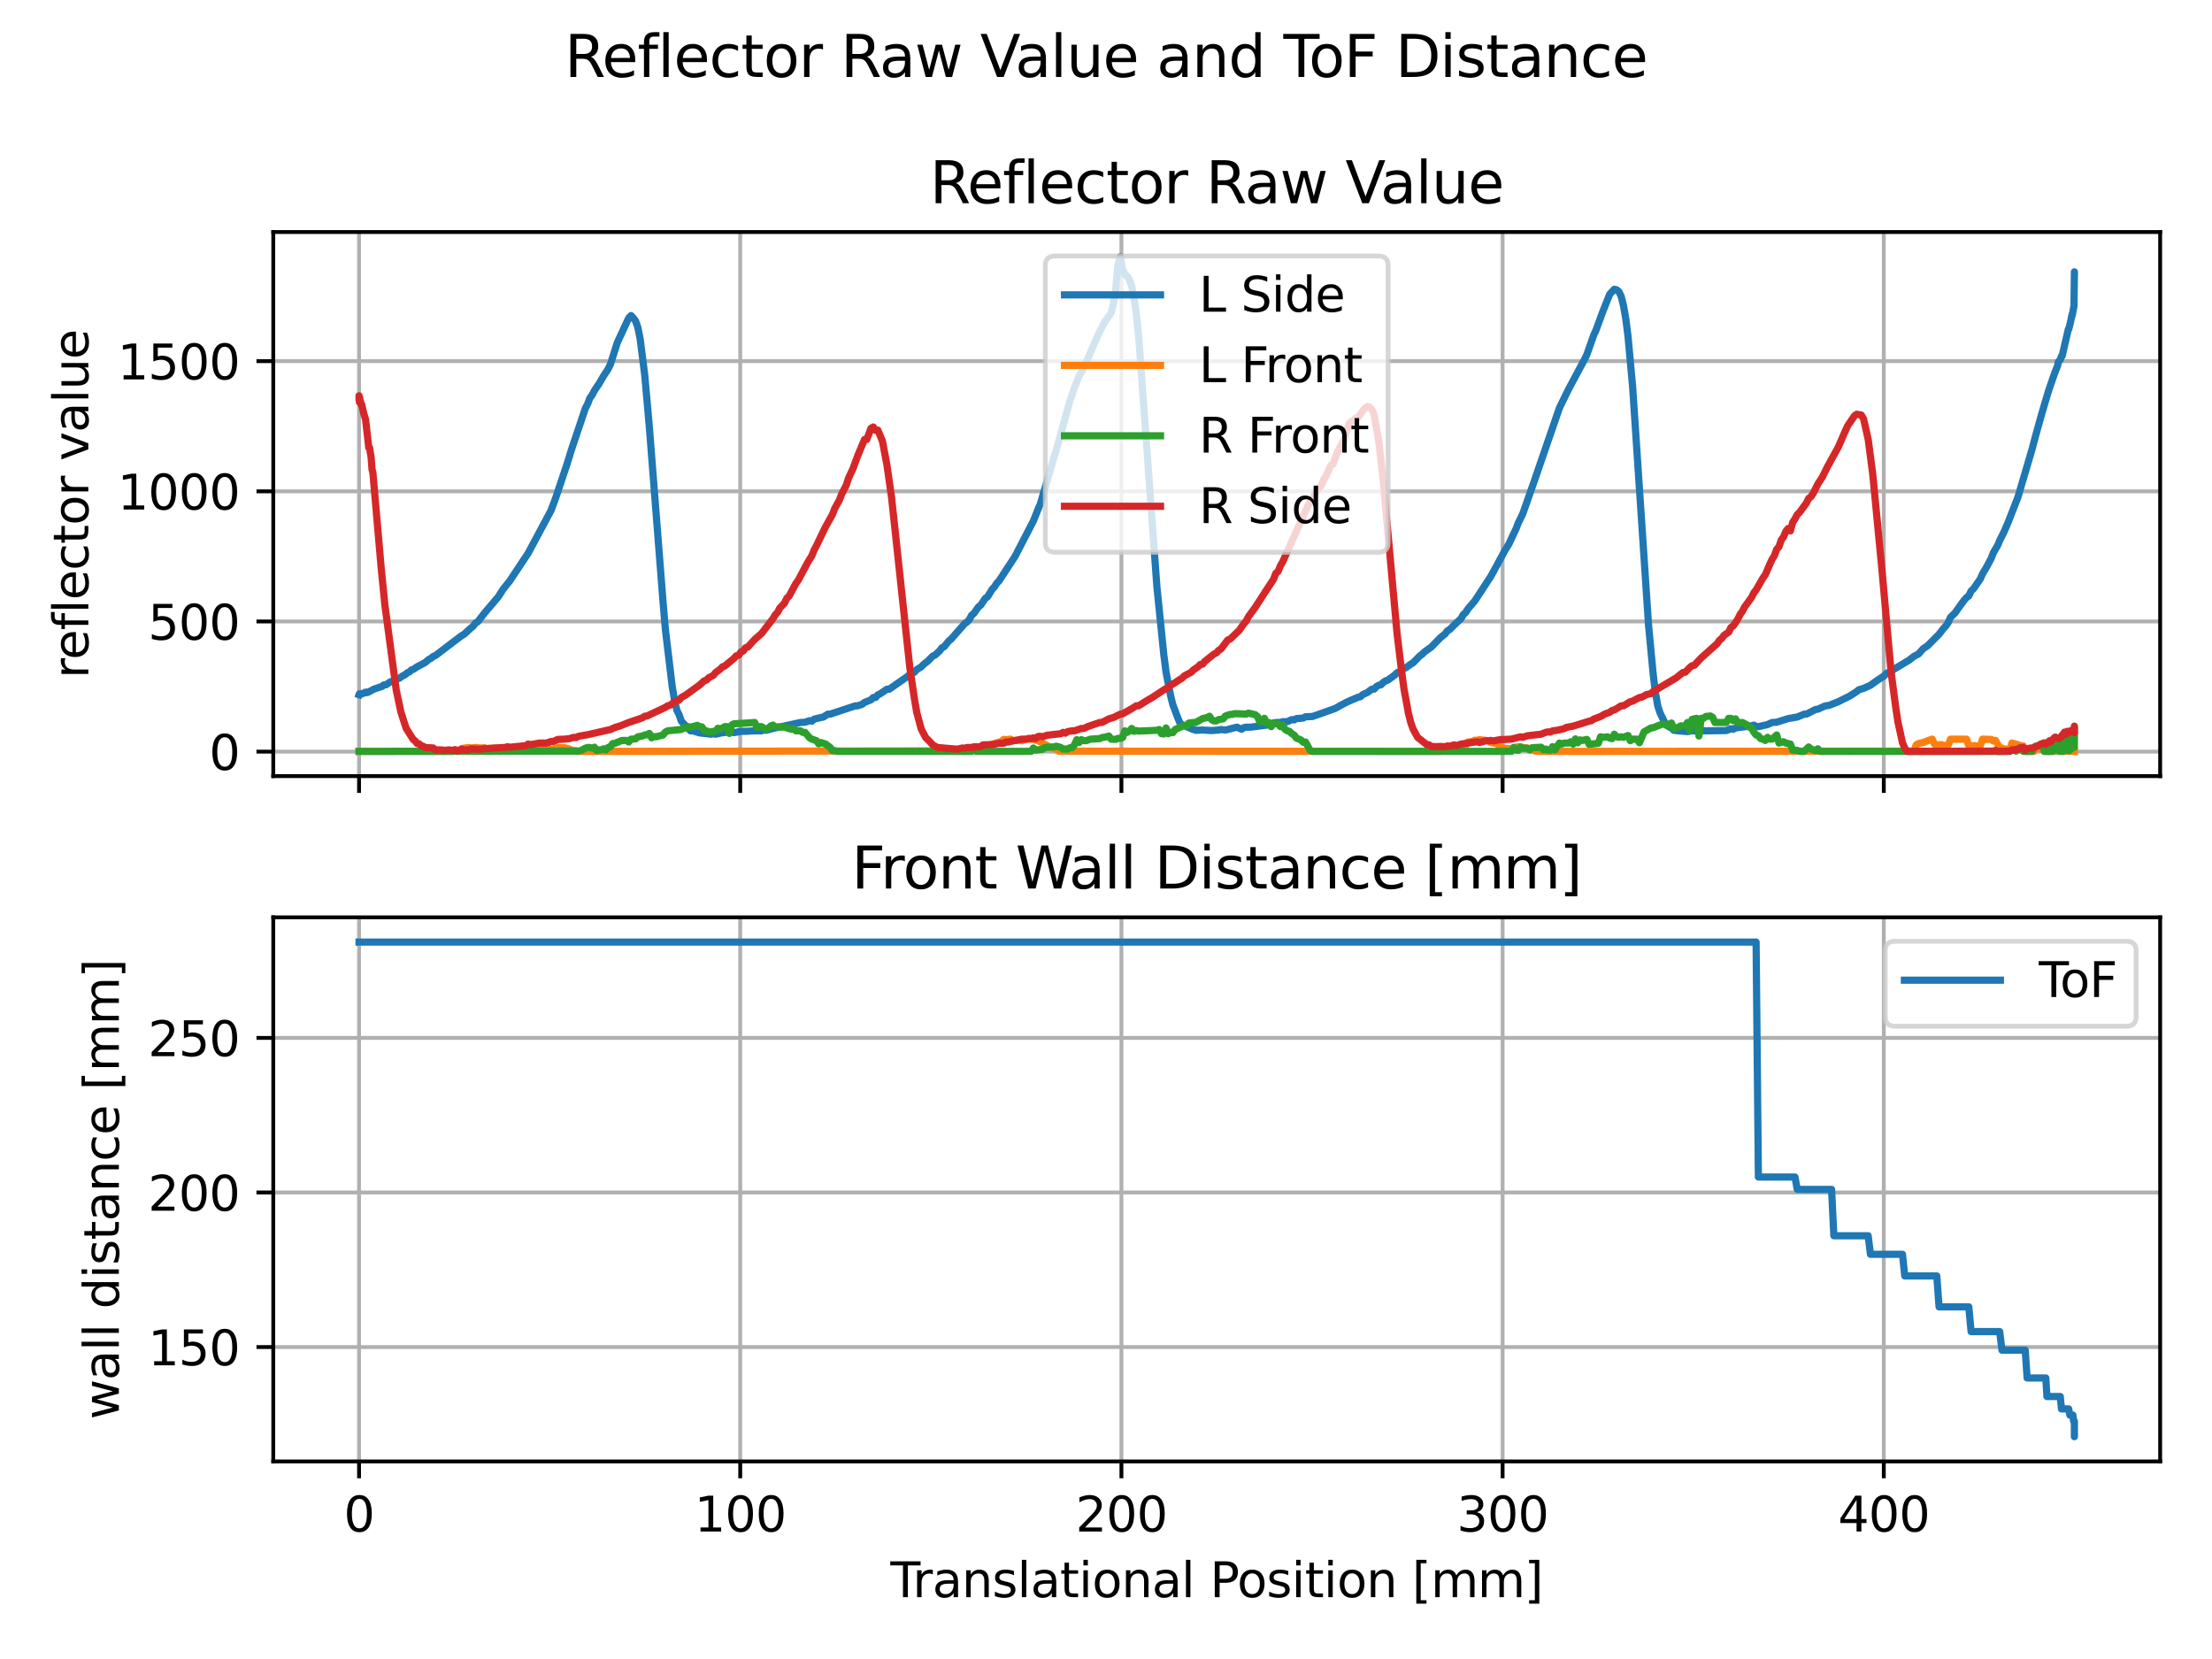 <?xml version="1.0" encoding="utf-8" standalone="no"?>
<!DOCTYPE svg PUBLIC "-//W3C//DTD SVG 1.1//EN"
  "http://www.w3.org/Graphics/SVG/1.1/DTD/svg11.dtd">
<svg xmlns:xlink="http://www.w3.org/1999/xlink" width="460.8pt" height="345.6pt" viewBox="0 0 460.8 345.6" xmlns="http://www.w3.org/2000/svg" version="1.1">
 <defs>
  <style type="text/css">*{stroke-linejoin: round; stroke-linecap: butt}</style>
 </defs>
 <g id="figure_1">
  <g id="patch_1">
   <path d="M 0 345.6 
L 460.8 345.6 
L 460.8 0 
L 0 0 
z
" style="fill: #ffffff"/>
  </g>
  <g id="axes_1">
   <g id="patch_2">
    <path d="M 56.928 161.679 
L 450 161.679 
L 450 48.332 
L 56.928 48.332 
z
" style="fill: #ffffff"/>
   </g>
   <g id="matplotlib.axis_1">
    <g id="xtick_1">
     <g id="line2d_1">
      <path d="M 74.795 161.679 
L 74.795 48.332 
" clip-path="url(#p37b60fd343)" style="fill: none; stroke: #b0b0b0; stroke-width: 0.8; stroke-linecap: square"/>
     </g>
     <g id="line2d_2">
      <defs>
       <path id="mc6ec1090e1" d="M 0 0 
L 0 3.5 
" style="stroke: #000000; stroke-width: 0.8"/>
      </defs>
      <g>
       <use xlink:href="#mc6ec1090e1" x="74.795" y="161.679" style="stroke: #000000; stroke-width: 0.8"/>
      </g>
     </g>
    </g>
    <g id="xtick_2">
     <g id="line2d_3">
      <path d="M 154.203 161.679 
L 154.203 48.332 
" clip-path="url(#p37b60fd343)" style="fill: none; stroke: #b0b0b0; stroke-width: 0.8; stroke-linecap: square"/>
     </g>
     <g id="line2d_4">
      <g>
       <use xlink:href="#mc6ec1090e1" x="154.203" y="161.679" style="stroke: #000000; stroke-width: 0.8"/>
      </g>
     </g>
    </g>
    <g id="xtick_3">
     <g id="line2d_5">
      <path d="M 233.612 161.679 
L 233.612 48.332 
" clip-path="url(#p37b60fd343)" style="fill: none; stroke: #b0b0b0; stroke-width: 0.8; stroke-linecap: square"/>
     </g>
     <g id="line2d_6">
      <g>
       <use xlink:href="#mc6ec1090e1" x="233.612" y="161.679" style="stroke: #000000; stroke-width: 0.8"/>
      </g>
     </g>
    </g>
    <g id="xtick_4">
     <g id="line2d_7">
      <path d="M 313.02 161.679 
L 313.02 48.332 
" clip-path="url(#p37b60fd343)" style="fill: none; stroke: #b0b0b0; stroke-width: 0.8; stroke-linecap: square"/>
     </g>
     <g id="line2d_8">
      <g>
       <use xlink:href="#mc6ec1090e1" x="313.02" y="161.679" style="stroke: #000000; stroke-width: 0.8"/>
      </g>
     </g>
    </g>
    <g id="xtick_5">
     <g id="line2d_9">
      <path d="M 392.429 161.679 
L 392.429 48.332 
" clip-path="url(#p37b60fd343)" style="fill: none; stroke: #b0b0b0; stroke-width: 0.8; stroke-linecap: square"/>
     </g>
     <g id="line2d_10">
      <g>
       <use xlink:href="#mc6ec1090e1" x="392.429" y="161.679" style="stroke: #000000; stroke-width: 0.8"/>
      </g>
     </g>
    </g>
   </g>
   <g id="matplotlib.axis_2">
    <g id="ytick_1">
     <g id="line2d_11">
      <path d="M 56.928 156.581 
L 450 156.581 
" clip-path="url(#p37b60fd343)" style="fill: none; stroke: #b0b0b0; stroke-width: 0.8; stroke-linecap: square"/>
     </g>
     <g id="line2d_12">
      <defs>
       <path id="mfb47461194" d="M 0 0 
L -3.5 0 
" style="stroke: #000000; stroke-width: 0.8"/>
      </defs>
      <g>
       <use xlink:href="#mfb47461194" x="56.928" y="156.581" style="stroke: #000000; stroke-width: 0.8"/>
      </g>
     </g>
     <g id="text_1">
      <!-- 0 -->
      <g transform="translate(43.566 160.38)scale(0.1 -0.1)">
       <defs>
        <path id="DejaVuSans-30" d="M 2034 4250 
Q 1547 4250 1301 3770 
Q 1056 3291 1056 2328 
Q 1056 1369 1301 889 
Q 1547 409 2034 409 
Q 2525 409 2770 889 
Q 3016 1369 3016 2328 
Q 3016 3291 2770 3770 
Q 2525 4250 2034 4250 
z
M 2034 4750 
Q 2819 4750 3233 4129 
Q 3647 3509 3647 2328 
Q 3647 1150 3233 529 
Q 2819 -91 2034 -91 
Q 1250 -91 836 529 
Q 422 1150 422 2328 
Q 422 3509 836 4129 
Q 1250 4750 2034 4750 
z
" transform="scale(0.016)"/>
       </defs>
       <use xlink:href="#DejaVuSans-30"/>
      </g>
     </g>
    </g>
    <g id="ytick_2">
     <g id="line2d_13">
      <path d="M 56.928 129.464 
L 450 129.464 
" clip-path="url(#p37b60fd343)" style="fill: none; stroke: #b0b0b0; stroke-width: 0.8; stroke-linecap: square"/>
     </g>
     <g id="line2d_14">
      <g>
       <use xlink:href="#mfb47461194" x="56.928" y="129.464" style="stroke: #000000; stroke-width: 0.8"/>
      </g>
     </g>
     <g id="text_2">
      <!-- 500 -->
      <g transform="translate(30.841 133.264)scale(0.1 -0.1)">
       <defs>
        <path id="DejaVuSans-35" d="M 691 4666 
L 3169 4666 
L 3169 4134 
L 1269 4134 
L 1269 2991 
Q 1406 3038 1543 3061 
Q 1681 3084 1819 3084 
Q 2600 3084 3056 2656 
Q 3513 2228 3513 1497 
Q 3513 744 3044 326 
Q 2575 -91 1722 -91 
Q 1428 -91 1123 -41 
Q 819 9 494 109 
L 494 744 
Q 775 591 1075 516 
Q 1375 441 1709 441 
Q 2250 441 2565 725 
Q 2881 1009 2881 1497 
Q 2881 1984 2565 2268 
Q 2250 2553 1709 2553 
Q 1456 2553 1204 2497 
Q 953 2441 691 2322 
L 691 4666 
z
" transform="scale(0.016)"/>
       </defs>
       <use xlink:href="#DejaVuSans-35"/>
       <use xlink:href="#DejaVuSans-30" x="63.623"/>
       <use xlink:href="#DejaVuSans-30" x="127.246"/>
      </g>
     </g>
    </g>
    <g id="ytick_3">
     <g id="line2d_15">
      <path d="M 56.928 102.348 
L 450 102.348 
" clip-path="url(#p37b60fd343)" style="fill: none; stroke: #b0b0b0; stroke-width: 0.8; stroke-linecap: square"/>
     </g>
     <g id="line2d_16">
      <g>
       <use xlink:href="#mfb47461194" x="56.928" y="102.348" style="stroke: #000000; stroke-width: 0.8"/>
      </g>
     </g>
     <g id="text_3">
      <!-- 1000 -->
      <g transform="translate(24.478 106.147)scale(0.1 -0.1)">
       <defs>
        <path id="DejaVuSans-31" d="M 794 531 
L 1825 531 
L 1825 4091 
L 703 3866 
L 703 4441 
L 1819 4666 
L 2450 4666 
L 2450 531 
L 3481 531 
L 3481 0 
L 794 0 
L 794 531 
z
" transform="scale(0.016)"/>
       </defs>
       <use xlink:href="#DejaVuSans-31"/>
       <use xlink:href="#DejaVuSans-30" x="63.623"/>
       <use xlink:href="#DejaVuSans-30" x="127.246"/>
       <use xlink:href="#DejaVuSans-30" x="190.869"/>
      </g>
     </g>
    </g>
    <g id="ytick_4">
     <g id="line2d_17">
      <path d="M 56.928 75.231 
L 450 75.231 
" clip-path="url(#p37b60fd343)" style="fill: none; stroke: #b0b0b0; stroke-width: 0.8; stroke-linecap: square"/>
     </g>
     <g id="line2d_18">
      <g>
       <use xlink:href="#mfb47461194" x="56.928" y="75.231" style="stroke: #000000; stroke-width: 0.8"/>
      </g>
     </g>
     <g id="text_4">
      <!-- 1500 -->
      <g transform="translate(24.478 79.031)scale(0.1 -0.1)">
       <use xlink:href="#DejaVuSans-31"/>
       <use xlink:href="#DejaVuSans-35" x="63.623"/>
       <use xlink:href="#DejaVuSans-30" x="127.246"/>
       <use xlink:href="#DejaVuSans-30" x="190.869"/>
      </g>
     </g>
    </g>
    <g id="text_5">
     <!-- reflector value -->
     <g transform="translate(18.398 141.322)rotate(-90)scale(0.1 -0.1)">
      <defs>
       <path id="DejaVuSans-72" d="M 2631 2963 
Q 2534 3019 2420 3045 
Q 2306 3072 2169 3072 
Q 1681 3072 1420 2755 
Q 1159 2438 1159 1844 
L 1159 0 
L 581 0 
L 581 3500 
L 1159 3500 
L 1159 2956 
Q 1341 3275 1631 3429 
Q 1922 3584 2338 3584 
Q 2397 3584 2469 3576 
Q 2541 3569 2628 3553 
L 2631 2963 
z
" transform="scale(0.016)"/>
       <path id="DejaVuSans-65" d="M 3597 1894 
L 3597 1613 
L 953 1613 
Q 991 1019 1311 708 
Q 1631 397 2203 397 
Q 2534 397 2845 478 
Q 3156 559 3463 722 
L 3463 178 
Q 3153 47 2828 -22 
Q 2503 -91 2169 -91 
Q 1331 -91 842 396 
Q 353 884 353 1716 
Q 353 2575 817 3079 
Q 1281 3584 2069 3584 
Q 2775 3584 3186 3129 
Q 3597 2675 3597 1894 
z
M 3022 2063 
Q 3016 2534 2758 2815 
Q 2500 3097 2075 3097 
Q 1594 3097 1305 2825 
Q 1016 2553 972 2059 
L 3022 2063 
z
" transform="scale(0.016)"/>
       <path id="DejaVuSans-66" d="M 2375 4863 
L 2375 4384 
L 1825 4384 
Q 1516 4384 1395 4259 
Q 1275 4134 1275 3809 
L 1275 3500 
L 2222 3500 
L 2222 3053 
L 1275 3053 
L 1275 0 
L 697 0 
L 697 3053 
L 147 3053 
L 147 3500 
L 697 3500 
L 697 3744 
Q 697 4328 969 4595 
Q 1241 4863 1831 4863 
L 2375 4863 
z
" transform="scale(0.016)"/>
       <path id="DejaVuSans-6c" d="M 603 4863 
L 1178 4863 
L 1178 0 
L 603 0 
L 603 4863 
z
" transform="scale(0.016)"/>
       <path id="DejaVuSans-63" d="M 3122 3366 
L 3122 2828 
Q 2878 2963 2633 3030 
Q 2388 3097 2138 3097 
Q 1578 3097 1268 2742 
Q 959 2388 959 1747 
Q 959 1106 1268 751 
Q 1578 397 2138 397 
Q 2388 397 2633 464 
Q 2878 531 3122 666 
L 3122 134 
Q 2881 22 2623 -34 
Q 2366 -91 2075 -91 
Q 1284 -91 818 406 
Q 353 903 353 1747 
Q 353 2603 823 3093 
Q 1294 3584 2113 3584 
Q 2378 3584 2631 3529 
Q 2884 3475 3122 3366 
z
" transform="scale(0.016)"/>
       <path id="DejaVuSans-74" d="M 1172 4494 
L 1172 3500 
L 2356 3500 
L 2356 3053 
L 1172 3053 
L 1172 1153 
Q 1172 725 1289 603 
Q 1406 481 1766 481 
L 2356 481 
L 2356 0 
L 1766 0 
Q 1100 0 847 248 
Q 594 497 594 1153 
L 594 3053 
L 172 3053 
L 172 3500 
L 594 3500 
L 594 4494 
L 1172 4494 
z
" transform="scale(0.016)"/>
       <path id="DejaVuSans-6f" d="M 1959 3097 
Q 1497 3097 1228 2736 
Q 959 2375 959 1747 
Q 959 1119 1226 758 
Q 1494 397 1959 397 
Q 2419 397 2687 759 
Q 2956 1122 2956 1747 
Q 2956 2369 2687 2733 
Q 2419 3097 1959 3097 
z
M 1959 3584 
Q 2709 3584 3137 3096 
Q 3566 2609 3566 1747 
Q 3566 888 3137 398 
Q 2709 -91 1959 -91 
Q 1206 -91 779 398 
Q 353 888 353 1747 
Q 353 2609 779 3096 
Q 1206 3584 1959 3584 
z
" transform="scale(0.016)"/>
       <path id="DejaVuSans-20" transform="scale(0.016)"/>
       <path id="DejaVuSans-76" d="M 191 3500 
L 800 3500 
L 1894 563 
L 2988 3500 
L 3597 3500 
L 2284 0 
L 1503 0 
L 191 3500 
z
" transform="scale(0.016)"/>
       <path id="DejaVuSans-61" d="M 2194 1759 
Q 1497 1759 1228 1600 
Q 959 1441 959 1056 
Q 959 750 1161 570 
Q 1363 391 1709 391 
Q 2188 391 2477 730 
Q 2766 1069 2766 1631 
L 2766 1759 
L 2194 1759 
z
M 3341 1997 
L 3341 0 
L 2766 0 
L 2766 531 
Q 2569 213 2275 61 
Q 1981 -91 1556 -91 
Q 1019 -91 701 211 
Q 384 513 384 1019 
Q 384 1609 779 1909 
Q 1175 2209 1959 2209 
L 2766 2209 
L 2766 2266 
Q 2766 2663 2505 2880 
Q 2244 3097 1772 3097 
Q 1472 3097 1187 3025 
Q 903 2953 641 2809 
L 641 3341 
Q 956 3463 1253 3523 
Q 1550 3584 1831 3584 
Q 2591 3584 2966 3190 
Q 3341 2797 3341 1997 
z
" transform="scale(0.016)"/>
       <path id="DejaVuSans-75" d="M 544 1381 
L 544 3500 
L 1119 3500 
L 1119 1403 
Q 1119 906 1312 657 
Q 1506 409 1894 409 
Q 2359 409 2629 706 
Q 2900 1003 2900 1516 
L 2900 3500 
L 3475 3500 
L 3475 0 
L 2900 0 
L 2900 538 
Q 2691 219 2414 64 
Q 2138 -91 1772 -91 
Q 1169 -91 856 284 
Q 544 659 544 1381 
z
M 1991 3584 
L 1991 3584 
z
" transform="scale(0.016)"/>
      </defs>
      <use xlink:href="#DejaVuSans-72"/>
      <use xlink:href="#DejaVuSans-65" x="38.863"/>
      <use xlink:href="#DejaVuSans-66" x="100.387"/>
      <use xlink:href="#DejaVuSans-6c" x="135.592"/>
      <use xlink:href="#DejaVuSans-65" x="163.375"/>
      <use xlink:href="#DejaVuSans-63" x="224.898"/>
      <use xlink:href="#DejaVuSans-74" x="279.879"/>
      <use xlink:href="#DejaVuSans-6f" x="319.088"/>
      <use xlink:href="#DejaVuSans-72" x="380.27"/>
      <use xlink:href="#DejaVuSans-20" x="421.383"/>
      <use xlink:href="#DejaVuSans-76" x="453.17"/>
      <use xlink:href="#DejaVuSans-61" x="512.35"/>
      <use xlink:href="#DejaVuSans-6c" x="573.629"/>
      <use xlink:href="#DejaVuSans-75" x="601.412"/>
      <use xlink:href="#DejaVuSans-65" x="664.791"/>
     </g>
    </g>
   </g>
   <g id="line2d_19">
    <path d="M 74.795 144.704 
L 74.85 144.541 
L 74.795 144.758 
L 74.902 144.704 
L 75.133 144.65 
L 75.182 144.487 
L 75.234 144.595 
L 75.492 144.487 
L 75.742 144.433 
L 75.936 144.324 
L 76.043 144.216 
L 76.157 144.324 
L 76.404 144.162 
L 76.538 144.27 
L 76.983 144.053 
L 77.867 143.565 
L 79.654 142.968 
L 79.91 142.697 
L 80.442 142.643 
L 81.294 142.046 
L 82.53 141.667 
L 82.855 141.341 
L 83.189 141.287 
L 83.879 140.799 
L 84.237 140.636 
L 84.967 140.094 
L 85.34 139.931 
L 85.722 139.552 
L 86.111 139.443 
L 86.897 138.901 
L 88.541 138.033 
L 89.398 137.328 
L 89.827 137.111 
L 90.264 136.732 
L 90.701 136.569 
L 94.337 133.803 
L 96.204 132.393 
L 96.68 132.122 
L 98.101 130.82 
L 98.578 130.441 
L 99.054 129.79 
L 99.531 129.519 
L 100.96 127.675 
L 103.819 124.312 
L 104.772 122.794 
L 106.201 121.004 
L 110.013 115.255 
L 114.777 106.361 
L 115.73 103.812 
L 118.112 96.708 
L 119.065 93.616 
L 121.924 85.102 
L 122.4 84.18 
L 122.877 82.933 
L 123.353 82.282 
L 123.83 81.36 
L 124.783 79.95 
L 125.736 78.323 
L 126.688 76.858 
L 127.165 75.882 
L 128.594 71.381 
L 130.977 66.229 
L 131.453 65.741 
L 131.929 66.229 
L 132.406 66.88 
L 132.882 68.235 
L 133.359 70.622 
L 134.312 78.16 
L 135.265 88.898 
L 138.123 125.397 
L 138.6 131.037 
L 140.029 142.968 
L 140.506 145.788 
L 140.982 147.904 
L 141.458 148.88 
L 141.935 150.236 
L 143.841 152.242 
L 144.317 152.242 
L 145.746 152.676 
L 148.129 152.947 
L 148.605 152.839 
L 149.082 152.947 
L 150.035 152.73 
L 152.417 152.351 
L 152.893 152.622 
L 154.362 152.351 
L 155.315 152.351 
L 157.221 152.242 
L 158.65 152.242 
L 159.127 152.08 
L 159.603 152.134 
L 161.033 151.754 
L 166.75 150.507 
L 167.703 150.453 
L 168.656 150.127 
L 169.132 150.236 
L 169.609 149.802 
L 171.515 149.368 
L 172.467 148.771 
L 172.944 148.771 
L 178.185 147.036 
L 178.661 147.036 
L 179.614 146.71 
L 180.091 146.331 
L 181.441 145.788 
L 181.917 145.3 
L 182.393 145.3 
L 182.87 144.758 
L 183.346 144.541 
L 184.299 143.89 
L 184.776 143.565 
L 185.252 143.565 
L 189.064 140.908 
L 189.54 140.474 
L 190.493 140.04 
L 190.97 139.497 
L 191.923 138.901 
L 192.399 138.413 
L 193.352 137.654 
L 194.305 136.677 
L 194.781 136.46 
L 195.734 135.593 
L 196.211 134.942 
L 196.687 134.725 
L 197.64 133.532 
L 198.116 133.152 
L 200.975 129.898 
L 201.452 129.573 
L 201.928 129.085 
L 202.404 128.163 
L 202.881 127.783 
L 203.834 126.427 
L 204.31 126.048 
L 205.263 124.638 
L 205.74 124.312 
L 206.692 122.739 
L 207.169 122.251 
L 207.645 121.492 
L 208.122 121.004 
L 211.457 115.906 
L 215.269 108.53 
L 216.221 106.144 
L 216.698 105.06 
L 220.033 93.725 
L 222.892 83.529 
L 223.845 80.709 
L 224.798 78.323 
L 225.274 77.563 
L 225.751 76.425 
L 226.227 75.611 
L 228.609 70.079 
L 230.039 67.205 
L 231.468 65.198 
L 231.944 63.409 
L 232.421 60.263 
L 232.897 55.219 
L 233.374 53.484 
L 233.85 56.033 
L 234.327 57.172 
L 234.803 57.497 
L 235.28 58.257 
L 235.756 59.667 
L 236.232 61.999 
L 236.709 65.307 
L 237.185 69.808 
L 238.138 82.824 
L 240.997 122.143 
L 242.426 136.243 
L 242.903 139.986 
L 243.856 144.921 
L 244.332 146.819 
L 245.285 149.368 
L 245.761 150.507 
L 246.238 150.995 
L 248.62 151.971 
L 249.097 152.134 
L 250.526 152.08 
L 252.432 152.188 
L 253.861 152.08 
L 254.338 151.971 
L 255.29 152.08 
L 257.673 151.483 
L 258.626 151.917 
L 259.102 151.591 
L 259.579 151.483 
L 260.531 151.483 
L 264.343 150.995 
L 264.819 150.832 
L 265.296 150.832 
L 265.772 150.507 
L 266.725 150.507 
L 267.202 150.344 
L 268.155 150.344 
L 269.108 149.91 
L 269.584 149.964 
L 270.06 149.693 
L 271.49 149.585 
L 271.966 149.314 
L 273.396 149.259 
L 274.348 148.934 
L 278.16 147.578 
L 279.113 147.036 
L 280.542 146.277 
L 281.495 145.843 
L 282.925 145.246 
L 283.401 145.138 
L 283.878 144.704 
L 284.83 144.27 
L 285.783 143.565 
L 286.26 143.565 
L 286.736 143.023 
L 287.213 142.751 
L 287.689 142.643 
L 288.166 142.155 
L 288.642 141.829 
L 289.118 141.667 
L 290.548 140.636 
L 291.024 140.148 
L 291.977 139.769 
L 292.454 139.281 
L 292.93 139.064 
L 293.883 138.359 
L 294.359 138.087 
L 295.789 136.623 
L 296.265 136.298 
L 296.742 135.81 
L 298.171 134.779 
L 300.077 132.827 
L 301.03 132.068 
L 301.506 131.417 
L 301.983 131.146 
L 303.412 129.736 
L 304.365 128.868 
L 304.841 128 
L 305.318 127.62 
L 305.794 126.861 
L 307.224 125.18 
L 310.559 120.082 
L 311.988 117.479 
L 313.417 114.821 
L 314.37 113.249 
L 315.323 111.188 
L 315.8 110.212 
L 316.276 108.964 
L 317.229 107.012 
L 319.611 100.233 
L 324.852 84.993 
L 326.758 81.089 
L 330.093 74.852 
L 330.57 73.876 
L 331.999 69.808 
L 332.475 68.778 
L 333.905 64.873 
L 335.334 61.294 
L 336.287 60.263 
L 336.764 60.372 
L 337.24 60.751 
L 337.716 61.727 
L 338.193 63.626 
L 338.669 66.337 
L 339.146 70.079 
L 340.099 80.492 
L 343.434 130.386 
L 344.387 140.419 
L 344.863 144.324 
L 345.34 147.036 
L 345.816 148.5 
L 346.769 150.453 
L 347.245 151.049 
L 347.722 151.429 
L 348.198 151.646 
L 348.675 152.134 
L 349.628 152.242 
L 351.534 152.405 
L 352.486 152.242 
L 353.916 152.296 
L 354.392 152.08 
L 354.869 152.242 
L 355.822 152.242 
L 359.633 152.188 
L 360.586 151.808 
L 361.063 151.917 
L 361.539 151.646 
L 364.874 151.212 
L 365.351 151.049 
L 365.827 151.32 
L 366.303 151.374 
L 368.209 150.941 
L 369.162 150.507 
L 370.115 150.453 
L 372.497 149.693 
L 374.403 149.368 
L 375.832 148.771 
L 376.309 148.771 
L 378.215 147.795 
L 378.691 147.741 
L 380.121 147.09 
L 381.073 146.927 
L 382.979 146.168 
L 385.362 144.975 
L 386.791 144.053 
L 387.267 143.673 
L 388.22 143.402 
L 389.65 142.751 
L 391.079 141.721 
L 392.508 140.799 
L 392.985 140.257 
L 393.938 139.931 
L 394.414 139.497 
L 397.749 137.491 
L 398.702 136.732 
L 399.655 136.243 
L 400.608 135.159 
L 401.561 134.508 
L 403.943 132.122 
L 404.896 130.874 
L 405.372 130.386 
L 405.849 129.681 
L 406.325 128.597 
L 407.278 127.675 
L 408.231 126.319 
L 409.184 125.017 
L 409.661 124.475 
L 410.137 124.15 
L 410.613 123.119 
L 411.09 122.685 
L 412.519 120.624 
L 412.996 119.54 
L 413.869 118.075 
L 414.822 116.286 
L 415.219 115.201 
L 416.172 113.574 
L 416.569 112.598 
L 417.443 110.862 
L 418.316 108.856 
L 420.381 103.541 
L 423.319 93.562 
L 424.033 90.851 
L 425.304 86.295 
L 425.86 84.397 
L 426.733 81.468 
L 427.924 77.997 
L 428.401 76.75 
L 428.639 76.208 
L 428.798 75.34 
L 429.195 74.96 
L 429.433 74.201 
L 429.592 74.147 
L 429.91 72.737 
L 430.863 68.615 
L 430.942 68.615 
L 431.339 67.042 
L 431.577 65.849 
L 431.657 65.795 
L 431.657 65.469 
L 431.736 65.469 
L 431.974 64.114 
L 432.054 63.843 
L 432.133 56.63 
L 432.133 56.792 
" clip-path="url(#p37b60fd343)" style="fill: none; stroke: #1f77b4; stroke-width: 1.5; stroke-linecap: square"/>
   </g>
   <g id="line2d_20">
    <path d="M 74.795 156.527 
L 94.337 156.527 
L 94.798 156.31 
L 95.267 156.418 
L 95.735 156.255 
L 96.204 155.93 
L 97.625 155.713 
L 98.101 155.822 
L 99.054 155.713 
L 100.007 155.822 
L 100.96 155.767 
L 101.437 156.255 
L 101.913 156.255 
L 102.389 156.472 
L 102.866 156.364 
L 104.295 156.527 
L 104.772 156.201 
L 106.678 156.255 
L 107.63 155.93 
L 109.536 156.039 
L 111.918 155.822 
L 112.871 155.822 
L 113.348 156.201 
L 113.824 156.255 
L 114.301 155.876 
L 114.777 156.201 
L 116.207 155.713 
L 117.636 155.767 
L 118.589 156.039 
L 119.542 156.418 
L 120.018 156.364 
L 120.495 156.527 
L 199.546 156.418 
L 200.022 156.364 
L 200.499 156.527 
L 201.928 156.472 
L 202.881 156.201 
L 203.357 155.713 
L 204.787 155.605 
L 207.645 154.737 
L 208.598 154.466 
L 209.075 154.032 
L 209.551 154.086 
L 210.504 153.978 
L 210.981 154.249 
L 211.933 154.249 
L 212.41 154.195 
L 212.886 154.303 
L 213.839 153.978 
L 215.269 154.032 
L 216.221 154.303 
L 218.604 155.55 
L 220.033 156.093 
L 220.51 156.472 
L 300.077 156.527 
L 301.03 156.147 
L 301.983 155.984 
L 302.459 156.255 
L 303.412 156.039 
L 303.888 155.767 
L 304.841 155.605 
L 305.318 155.333 
L 305.794 154.574 
L 306.747 154.466 
L 307.224 154.195 
L 307.7 154.249 
L 308.176 154.086 
L 310.082 154.303 
L 310.559 154.683 
L 311.988 154.954 
L 312.465 155.659 
L 313.417 155.876 
L 314.37 155.984 
L 314.847 156.039 
L 315.323 155.713 
L 316.276 155.55 
L 317.229 155.713 
L 318.182 155.822 
L 318.658 156.201 
L 319.135 156.147 
L 319.611 156.418 
L 320.564 156.527 
L 398.702 156.472 
L 399.179 155.171 
L 399.655 154.9 
L 400.608 154.683 
L 402.037 154.14 
L 402.514 153.978 
L 402.99 155.008 
L 403.467 155.171 
L 404.42 155.117 
L 405.372 155.388 
L 405.849 155.225 
L 406.325 153.978 
L 409.661 153.978 
L 410.137 155.333 
L 411.566 155.333 
L 412.043 155.55 
L 412.519 155.388 
L 412.996 153.978 
L 414.822 154.032 
L 415.219 154.357 
L 415.696 154.249 
L 416.569 155.767 
L 417.045 155.822 
L 417.443 156.039 
L 417.919 156.039 
L 418.316 156.201 
L 418.713 156.201 
L 419.11 154.791 
L 420.381 155.117 
L 420.778 155.333 
L 421.492 155.388 
L 421.889 156.527 
L 423.716 156.527 
L 424.033 155.93 
L 424.351 155.876 
L 424.986 156.039 
L 425.86 155.984 
L 426.177 156.527 
L 427.448 156.527 
L 427.686 155.876 
L 428.401 156.472 
L 432.133 156.527 
L 432.133 156.527 
" clip-path="url(#p37b60fd343)" style="fill: none; stroke: #ff7f0e; stroke-width: 1.5; stroke-linecap: square"/>
   </g>
   <g id="line2d_21">
    <path d="M 74.795 156.527 
L 120.495 156.472 
L 120.971 156.364 
L 121.924 155.876 
L 122.4 155.713 
L 122.877 155.713 
L 123.353 155.876 
L 123.83 155.659 
L 124.306 156.364 
L 124.783 156.201 
L 125.259 156.201 
L 125.736 155.984 
L 126.212 156.201 
L 126.688 155.713 
L 127.165 155.55 
L 127.641 154.9 
L 128.118 154.845 
L 129.547 154.249 
L 130.5 154.249 
L 130.977 154.574 
L 131.453 153.978 
L 132.406 153.923 
L 132.882 153.49 
L 133.835 153.327 
L 134.312 153.11 
L 134.788 153.056 
L 135.265 152.785 
L 135.741 153.707 
L 136.217 153.435 
L 136.694 153.49 
L 138.123 153.11 
L 138.6 152.513 
L 139.076 152.242 
L 141.935 151.971 
L 142.411 151.537 
L 142.888 151.7 
L 143.364 151.374 
L 143.841 151.483 
L 145.27 151.103 
L 145.746 151.374 
L 146.223 151.429 
L 146.699 152.242 
L 147.176 152.242 
L 147.652 152.513 
L 149.082 152.296 
L 149.558 151.7 
L 150.035 151.917 
L 150.987 151.374 
L 151.464 151.374 
L 151.94 152.785 
L 152.417 151.049 
L 152.893 150.778 
L 154.839 150.669 
L 157.221 150.507 
L 157.697 151.537 
L 158.174 151.374 
L 158.65 151.374 
L 159.603 151.971 
L 160.08 151.7 
L 160.556 151.212 
L 161.033 151.049 
L 161.509 151.429 
L 162.462 151.429 
L 163.415 151.483 
L 164.844 151.917 
L 165.321 151.754 
L 165.797 152.242 
L 166.75 152.242 
L 167.226 152.568 
L 167.703 152.568 
L 168.656 153.707 
L 169.132 153.978 
L 170.085 154.303 
L 170.562 154.954 
L 171.038 154.683 
L 171.991 155.008 
L 172.944 155.713 
L 173.42 156.364 
L 173.897 156.364 
L 174.373 156.527 
L 202.404 156.527 
L 202.881 155.55 
L 203.357 156.527 
L 214.792 156.527 
L 215.269 155.822 
L 215.745 156.255 
L 217.174 156.093 
L 217.651 155.713 
L 219.557 155.605 
L 220.033 155.442 
L 220.986 155.713 
L 221.462 156.039 
L 222.415 156.039 
L 222.892 155.767 
L 223.368 155.767 
L 223.845 155.117 
L 224.321 154.086 
L 224.798 154.683 
L 225.274 154.086 
L 225.751 154.303 
L 226.227 154.303 
L 227.18 153.978 
L 229.086 153.869 
L 229.562 153.652 
L 230.515 153.49 
L 230.991 153.327 
L 231.468 153.978 
L 232.421 154.032 
L 232.897 153.815 
L 233.374 153.815 
L 233.85 153.652 
L 234.327 152.242 
L 234.803 152.568 
L 235.28 152.296 
L 235.756 151.754 
L 236.232 152.351 
L 236.709 152.188 
L 237.185 152.296 
L 238.615 152.242 
L 240.997 152.134 
L 241.473 151.971 
L 241.95 152.839 
L 242.426 152.893 
L 242.903 151.646 
L 243.379 152.839 
L 243.856 152.568 
L 244.332 152.622 
L 244.809 151.971 
L 246.714 151.103 
L 247.191 151.266 
L 247.667 150.615 
L 248.62 150.507 
L 249.097 150.507 
L 250.526 149.693 
L 251.479 149.476 
L 251.955 149.205 
L 252.432 149.964 
L 252.908 150.181 
L 253.385 150.181 
L 253.861 149.91 
L 254.814 149.748 
L 255.29 149.151 
L 256.243 148.826 
L 256.72 148.826 
L 257.196 148.663 
L 258.626 148.717 
L 259.579 148.771 
L 260.055 148.554 
L 261.484 148.88 
L 261.961 149.259 
L 262.437 150.398 
L 262.914 150.398 
L 263.39 149.639 
L 263.867 150.669 
L 264.343 150.507 
L 264.819 151.374 
L 265.296 150.561 
L 265.772 150.778 
L 266.249 150.778 
L 266.725 151.374 
L 267.202 151.049 
L 267.678 151.917 
L 268.155 152.242 
L 268.631 152.351 
L 269.108 152.839 
L 269.584 153.11 
L 270.06 153.761 
L 271.013 154.14 
L 271.49 154.628 
L 271.966 154.574 
L 272.919 156.31 
L 273.396 156.527 
L 314.847 156.527 
L 315.323 155.713 
L 315.8 156.255 
L 316.276 156.31 
L 316.753 155.605 
L 317.229 155.876 
L 318.182 155.876 
L 318.658 156.201 
L 319.135 155.767 
L 321.041 155.659 
L 321.517 156.201 
L 321.994 156.039 
L 322.47 156.255 
L 322.946 156.255 
L 323.423 155.55 
L 323.899 156.201 
L 324.852 154.791 
L 325.329 155.008 
L 325.805 154.791 
L 326.758 154.791 
L 327.235 154.52 
L 327.711 155.008 
L 328.187 153.923 
L 328.664 154.737 
L 329.14 154.14 
L 329.617 154.249 
L 330.57 154.032 
L 331.046 155.062 
L 332.952 154.845 
L 333.428 153.49 
L 333.905 153.598 
L 334.858 153.49 
L 335.334 153.761 
L 335.811 153.869 
L 336.287 152.947 
L 336.764 153.49 
L 337.24 153.598 
L 337.716 153.49 
L 338.193 153.598 
L 339.146 153.218 
L 339.622 154.303 
L 340.099 153.978 
L 341.052 153.978 
L 341.528 154.737 
L 342.481 152.459 
L 343.434 151.917 
L 343.91 151.646 
L 344.387 151.591 
L 346.293 150.832 
L 346.769 150.886 
L 347.245 151.158 
L 348.198 150.615 
L 348.675 151.863 
L 349.151 151.591 
L 349.628 151.537 
L 350.104 151.212 
L 351.057 151.212 
L 351.534 150.507 
L 352.01 152.188 
L 352.486 149.856 
L 353.439 149.639 
L 353.916 153.327 
L 354.392 149.639 
L 354.869 149.639 
L 355.345 149.259 
L 356.298 149.151 
L 356.774 149.422 
L 357.251 150.507 
L 359.633 150.507 
L 360.11 149.639 
L 360.586 149.639 
L 361.063 150.127 
L 361.539 149.748 
L 362.015 150.561 
L 362.968 150.507 
L 363.921 150.995 
L 364.398 151.483 
L 364.874 151.646 
L 365.351 152.513 
L 365.827 153.11 
L 366.303 153.273 
L 366.78 153.869 
L 367.256 153.978 
L 367.733 154.249 
L 368.209 153.598 
L 368.686 153.978 
L 369.162 153.978 
L 370.115 153.11 
L 370.592 154.791 
L 371.544 154.52 
L 372.021 154.791 
L 372.974 155.008 
L 373.45 156.255 
L 374.403 156.31 
L 374.88 156.527 
L 375.832 156.527 
L 376.785 155.605 
L 377.262 156.039 
L 378.215 156.364 
L 378.691 155.984 
L 379.168 156.527 
L 418.713 156.527 
L 419.11 156.31 
L 419.587 156.255 
L 419.984 156.472 
L 420.778 155.767 
L 421.175 155.713 
L 421.492 156.527 
L 423.319 156.527 
L 423.716 155.713 
L 424.033 155.442 
L 424.986 155.333 
L 425.304 155.062 
L 425.622 155.062 
L 425.86 156.527 
L 427.21 156.527 
L 427.448 154.9 
L 427.686 156.527 
L 427.924 154.195 
L 428.163 154.574 
L 428.401 154.303 
L 428.639 154.52 
L 428.798 154.032 
L 429.036 156.527 
L 429.751 156.527 
L 429.91 156.093 
L 430.068 153.978 
L 430.227 153.869 
L 430.386 152.893 
L 430.466 153.869 
L 430.624 153.923 
L 430.783 153.815 
L 430.863 156.364 
L 430.942 155.496 
L 431.101 156.31 
L 431.18 156.255 
L 431.26 156.201 
L 431.339 155.984 
L 431.498 153.11 
L 431.577 153.218 
L 431.736 152.947 
L 431.815 155.767 
L 431.895 155.713 
L 431.974 155.713 
L 431.974 155.713 
L 431.974 152.513 
L 432.054 152.785 
L 432.133 155.659 
L 432.133 151.7 
L 432.133 152.242 
" clip-path="url(#p37b60fd343)" style="fill: none; stroke: #2ca02c; stroke-width: 1.5; stroke-linecap: square"/>
   </g>
   <g id="line2d_22">
    <path d="M 74.795 82.716 
L 74.795 82.444 
L 74.882 83.8 
L 74.902 82.77 
L 75.049 83.692 
L 75.089 83.583 
L 75.291 84.397 
L 75.353 84.288 
L 75.57 85.265 
L 75.742 86.024 
L 76.157 87.38 
L 76.827 93.291 
L 76.983 93.237 
L 77.315 95.298 
L 77.492 97.738 
L 77.676 98.443 
L 79.405 118.292 
L 80.172 125.993 
L 82.53 143.673 
L 83.53 148.392 
L 84.602 151.7 
L 85.722 153.49 
L 86.111 154.086 
L 86.5 154.357 
L 86.897 154.9 
L 87.302 154.954 
L 87.715 155.333 
L 88.128 155.442 
L 88.541 155.713 
L 90.264 155.822 
L 90.701 156.255 
L 91.59 156.201 
L 92.948 156.31 
L 93.408 156.201 
L 94.337 156.31 
L 94.798 156.147 
L 95.267 156.472 
L 96.204 156.039 
L 96.68 156.201 
L 97.625 156.201 
L 98.101 155.984 
L 99.531 156.093 
L 102.866 155.822 
L 105.248 155.713 
L 105.725 155.55 
L 106.201 155.659 
L 109.536 155.333 
L 110.013 155.008 
L 110.489 155.117 
L 112.395 154.791 
L 113.824 154.791 
L 114.777 154.466 
L 115.254 154.466 
L 116.207 154.032 
L 117.636 153.978 
L 118.589 153.869 
L 119.542 153.598 
L 120.018 153.652 
L 120.495 153.381 
L 122.4 153.056 
L 127.165 151.971 
L 128.118 151.537 
L 129.071 151.266 
L 130.977 150.507 
L 133.835 149.531 
L 134.312 149.205 
L 134.788 149.151 
L 138.6 147.361 
L 139.076 147.036 
L 139.553 146.927 
L 140.506 146.222 
L 141.458 145.843 
L 141.935 145.3 
L 142.888 144.758 
L 145.746 142.697 
L 146.699 141.829 
L 147.176 141.667 
L 147.652 141.179 
L 148.605 140.691 
L 149.082 140.094 
L 150.035 139.389 
L 150.511 138.901 
L 150.987 138.738 
L 152.893 137.165 
L 153.37 136.623 
L 153.846 136.515 
L 154.362 135.81 
L 154.839 135.593 
L 155.315 134.942 
L 155.792 134.779 
L 157.221 133.206 
L 158.65 131.959 
L 161.033 128.868 
L 161.509 128.054 
L 161.986 127.566 
L 162.462 126.644 
L 163.415 125.668 
L 163.891 124.638 
L 164.368 124.204 
L 165.797 121.546 
L 166.274 120.896 
L 168.179 117.316 
L 169.132 115.743 
L 169.609 114.55 
L 170.085 113.683 
L 171.038 111.676 
L 171.991 109.724 
L 173.42 107.175 
L 173.897 105.927 
L 174.85 104.192 
L 175.326 102.944 
L 176.279 101.101 
L 176.755 99.636 
L 177.708 97.575 
L 178.661 94.972 
L 180.091 91.556 
L 180.567 91.556 
L 181.441 89.224 
L 181.917 88.952 
L 182.393 89.657 
L 182.87 89.603 
L 183.823 91.881 
L 184.776 96.925 
L 185.729 103.649 
L 187.634 121.384 
L 189.54 139.172 
L 190.493 145.572 
L 190.97 148.392 
L 191.923 151.917 
L 192.875 153.707 
L 193.352 154.14 
L 194.305 155.171 
L 195.258 155.713 
L 199.069 156.039 
L 199.546 156.039 
L 200.499 155.822 
L 200.975 155.876 
L 201.452 155.713 
L 202.404 155.713 
L 202.881 155.713 
L 203.357 155.55 
L 203.834 155.605 
L 204.31 155.496 
L 204.787 155.171 
L 206.692 155.117 
L 208.122 154.845 
L 209.075 154.845 
L 209.551 154.574 
L 210.028 154.574 
L 210.981 154.357 
L 212.886 153.978 
L 213.839 153.978 
L 214.316 153.815 
L 214.792 153.869 
L 215.269 153.707 
L 215.745 153.869 
L 216.221 153.435 
L 216.698 153.381 
L 217.174 153.49 
L 218.127 153.164 
L 220.986 152.839 
L 221.462 152.568 
L 221.939 152.73 
L 222.415 152.405 
L 223.368 152.242 
L 223.845 152.242 
L 225.274 151.754 
L 225.751 151.754 
L 226.703 151.32 
L 229.086 150.507 
L 229.562 150.507 
L 230.991 149.748 
L 231.944 149.476 
L 233.374 148.771 
L 233.85 148.717 
L 234.803 148.175 
L 235.756 147.632 
L 236.709 147.036 
L 237.185 147.036 
L 239.091 145.843 
L 240.044 145.3 
L 242.426 143.728 
L 243.379 143.185 
L 243.856 142.751 
L 244.809 142.209 
L 245.761 141.558 
L 246.238 141.287 
L 246.714 140.799 
L 248.144 140.04 
L 248.62 139.552 
L 249.573 138.901 
L 250.049 138.413 
L 250.526 138.359 
L 251.002 137.762 
L 252.908 136.243 
L 253.385 136.027 
L 253.861 135.484 
L 254.338 135.213 
L 255.767 133.315 
L 256.243 133.152 
L 257.196 132.23 
L 258.149 131.308 
L 259.102 129.952 
L 259.579 129.41 
L 260.055 128.488 
L 261.484 126.536 
L 263.867 122.848 
L 265.296 120.679 
L 265.772 119.431 
L 266.249 119.052 
L 266.725 117.859 
L 267.202 117.045 
L 272.443 105.385 
L 273.396 103.866 
L 273.872 102.836 
L 274.825 101.534 
L 275.301 101.101 
L 275.778 99.853 
L 276.254 99.148 
L 277.207 96.979 
L 277.684 96.708 
L 278.637 94.104 
L 280.066 91.501 
L 280.542 89.657 
L 281.019 88.302 
L 281.495 87.813 
L 281.972 87.651 
L 282.448 87.108 
L 282.925 86.892 
L 283.878 85.59 
L 284.354 85.048 
L 284.83 84.722 
L 285.307 84.776 
L 285.783 85.319 
L 286.26 86.403 
L 287.213 91.827 
L 288.166 100.341 
L 291.024 131.905 
L 291.977 139.823 
L 292.454 143.402 
L 293.407 148.609 
L 293.883 150.507 
L 294.359 151.863 
L 295.312 153.598 
L 297.218 155.117 
L 297.695 155.171 
L 298.171 155.496 
L 299.124 155.55 
L 300.077 155.496 
L 301.03 155.55 
L 301.506 155.388 
L 301.983 155.442 
L 302.936 155.171 
L 303.412 155.333 
L 304.365 155.008 
L 305.794 154.791 
L 307.7 154.52 
L 308.176 154.683 
L 309.606 154.303 
L 310.082 154.357 
L 310.559 154.249 
L 311.035 154.357 
L 312.465 154.086 
L 314.847 153.978 
L 316.753 153.49 
L 317.229 153.598 
L 318.182 153.273 
L 321.041 152.947 
L 321.994 152.568 
L 322.47 152.459 
L 322.946 152.513 
L 323.423 152.242 
L 324.376 152.134 
L 325.329 151.917 
L 325.805 151.808 
L 326.282 151.537 
L 327.711 151.266 
L 331.046 150.236 
L 331.523 150.127 
L 331.999 149.802 
L 333.428 149.259 
L 334.381 148.717 
L 335.334 148.392 
L 335.811 148.012 
L 336.287 147.904 
L 337.716 147.036 
L 338.193 147.036 
L 339.622 146.168 
L 340.099 146.06 
L 341.528 145.3 
L 342.004 145.246 
L 342.957 144.704 
L 343.91 144.487 
L 344.387 144.053 
L 349.151 141.233 
L 350.581 140.094 
L 351.057 140.04 
L 352.01 139.064 
L 352.486 138.684 
L 352.963 138.576 
L 354.392 137.057 
L 357.727 134.074 
L 358.204 133.369 
L 358.68 132.99 
L 359.157 132.339 
L 360.11 131.688 
L 360.586 130.712 
L 361.063 130.386 
L 362.015 128.976 
L 362.492 128 
L 362.968 127.349 
L 363.445 126.427 
L 364.874 124.475 
L 365.351 123.499 
L 365.827 122.902 
L 367.256 120.407 
L 367.733 119.757 
L 368.686 117.533 
L 369.162 116.503 
L 369.639 115.743 
L 370.115 114.442 
L 370.592 113.9 
L 371.068 112.489 
L 371.544 111.839 
L 372.021 110.7 
L 372.497 110.103 
L 372.974 110.591 
L 373.45 108.802 
L 373.927 108.097 
L 374.403 107.175 
L 374.88 106.741 
L 376.309 104.788 
L 376.785 103.812 
L 377.262 103.487 
L 377.738 102.728 
L 378.691 100.829 
L 379.644 99.365 
L 380.597 97.413 
L 382.979 93.074 
L 384.409 89.766 
L 384.885 88.735 
L 386.314 86.62 
L 386.791 86.295 
L 387.744 86.458 
L 388.22 87.271 
L 389.173 91.501 
L 390.126 98.769 
L 392.032 118.564 
L 393.938 139.877 
L 394.891 147.199 
L 395.367 150.344 
L 396.32 154.737 
L 396.796 155.822 
L 397.273 156.527 
L 415.219 156.472 
L 415.696 156.31 
L 416.172 156.527 
L 418.713 156.472 
L 419.11 156.201 
L 419.587 156.255 
L 419.984 156.093 
L 420.381 156.147 
L 420.778 155.822 
L 421.492 155.713 
L 421.889 156.31 
L 422.286 155.984 
L 423.001 155.822 
L 423.319 155.876 
L 424.669 155.333 
L 424.986 155.062 
L 425.86 154.737 
L 426.177 155.062 
L 426.972 154.303 
L 427.21 154.52 
L 427.924 153.707 
L 428.163 153.544 
L 428.798 153.869 
L 429.433 153.49 
L 429.592 153.11 
L 429.751 153.11 
L 430.068 152.513 
L 430.386 152.947 
L 430.466 152.459 
L 430.624 152.351 
L 431.101 152.568 
L 431.26 152.242 
L 431.418 152.351 
L 431.657 152.242 
L 431.657 152.242 
L 431.895 151.971 
L 431.895 152.08 
L 432.133 152.568 
L 432.133 152.513 
L 432.133 152.622 
L 432.133 151.266 
L 432.133 151.374 
" clip-path="url(#p37b60fd343)" style="fill: none; stroke: #d62728; stroke-width: 1.5; stroke-linecap: square"/>
   </g>
   <g id="patch_3">
    <path d="M 56.928 161.679 
L 56.928 48.332 
" style="fill: none; stroke: #000000; stroke-width: 0.8; stroke-linejoin: miter; stroke-linecap: square"/>
   </g>
   <g id="patch_4">
    <path d="M 450 161.679 
L 450 48.332 
" style="fill: none; stroke: #000000; stroke-width: 0.8; stroke-linejoin: miter; stroke-linecap: square"/>
   </g>
   <g id="patch_5">
    <path d="M 56.928 161.679 
L 450 161.679 
" style="fill: none; stroke: #000000; stroke-width: 0.8; stroke-linejoin: miter; stroke-linecap: square"/>
   </g>
   <g id="patch_6">
    <path d="M 56.928 48.332 
L 450 48.332 
" style="fill: none; stroke: #000000; stroke-width: 0.8; stroke-linejoin: miter; stroke-linecap: square"/>
   </g>
   <g id="text_6">
    <!-- Reflector Raw Value -->
    <g transform="translate(193.704 42.332)scale(0.12 -0.12)">
     <defs>
      <path id="DejaVuSans-52" d="M 2841 2188 
Q 3044 2119 3236 1894 
Q 3428 1669 3622 1275 
L 4263 0 
L 3584 0 
L 2988 1197 
Q 2756 1666 2539 1819 
Q 2322 1972 1947 1972 
L 1259 1972 
L 1259 0 
L 628 0 
L 628 4666 
L 2053 4666 
Q 2853 4666 3247 4331 
Q 3641 3997 3641 3322 
Q 3641 2881 3436 2590 
Q 3231 2300 2841 2188 
z
M 1259 4147 
L 1259 2491 
L 2053 2491 
Q 2509 2491 2742 2702 
Q 2975 2913 2975 3322 
Q 2975 3731 2742 3939 
Q 2509 4147 2053 4147 
L 1259 4147 
z
" transform="scale(0.016)"/>
      <path id="DejaVuSans-77" d="M 269 3500 
L 844 3500 
L 1563 769 
L 2278 3500 
L 2956 3500 
L 3675 769 
L 4391 3500 
L 4966 3500 
L 4050 0 
L 3372 0 
L 2619 2869 
L 1863 0 
L 1184 0 
L 269 3500 
z
" transform="scale(0.016)"/>
      <path id="DejaVuSans-56" d="M 1831 0 
L 50 4666 
L 709 4666 
L 2188 738 
L 3669 4666 
L 4325 4666 
L 2547 0 
L 1831 0 
z
" transform="scale(0.016)"/>
     </defs>
     <use xlink:href="#DejaVuSans-52"/>
     <use xlink:href="#DejaVuSans-65" x="64.982"/>
     <use xlink:href="#DejaVuSans-66" x="126.506"/>
     <use xlink:href="#DejaVuSans-6c" x="161.711"/>
     <use xlink:href="#DejaVuSans-65" x="189.494"/>
     <use xlink:href="#DejaVuSans-63" x="251.018"/>
     <use xlink:href="#DejaVuSans-74" x="305.998"/>
     <use xlink:href="#DejaVuSans-6f" x="345.207"/>
     <use xlink:href="#DejaVuSans-72" x="406.389"/>
     <use xlink:href="#DejaVuSans-20" x="447.502"/>
     <use xlink:href="#DejaVuSans-52" x="479.289"/>
     <use xlink:href="#DejaVuSans-61" x="546.521"/>
     <use xlink:href="#DejaVuSans-77" x="607.801"/>
     <use xlink:href="#DejaVuSans-20" x="689.588"/>
     <use xlink:href="#DejaVuSans-56" x="721.375"/>
     <use xlink:href="#DejaVuSans-61" x="782.033"/>
     <use xlink:href="#DejaVuSans-6c" x="843.312"/>
     <use xlink:href="#DejaVuSans-75" x="871.096"/>
     <use xlink:href="#DejaVuSans-65" x="934.475"/>
    </g>
   </g>
   <g id="legend_1">
    <g id="patch_7">
     <path d="M 219.756 115.044 
L 287.172 115.044 
Q 289.172 115.044 289.172 113.044 
L 289.172 55.332 
Q 289.172 53.332 287.172 53.332 
L 219.756 53.332 
Q 217.756 53.332 217.756 55.332 
L 217.756 113.044 
Q 217.756 115.044 219.756 115.044 
z
" style="fill: #ffffff; opacity: 0.8; stroke: #cccccc; stroke-linejoin: miter"/>
    </g>
    <g id="line2d_23">
     <path d="M 221.756 61.43 
L 231.756 61.43 
L 241.756 61.43 
" style="fill: none; stroke: #1f77b4; stroke-width: 1.5; stroke-linecap: square"/>
    </g>
    <g id="text_7">
     <!-- L Side -->
     <g transform="translate(249.756 64.93)scale(0.1 -0.1)">
      <defs>
       <path id="DejaVuSans-4c" d="M 628 4666 
L 1259 4666 
L 1259 531 
L 3531 531 
L 3531 0 
L 628 0 
L 628 4666 
z
" transform="scale(0.016)"/>
       <path id="DejaVuSans-53" d="M 3425 4513 
L 3425 3897 
Q 3066 4069 2747 4153 
Q 2428 4238 2131 4238 
Q 1616 4238 1336 4038 
Q 1056 3838 1056 3469 
Q 1056 3159 1242 3001 
Q 1428 2844 1947 2747 
L 2328 2669 
Q 3034 2534 3370 2195 
Q 3706 1856 3706 1288 
Q 3706 609 3251 259 
Q 2797 -91 1919 -91 
Q 1588 -91 1214 -16 
Q 841 59 441 206 
L 441 856 
Q 825 641 1194 531 
Q 1563 422 1919 422 
Q 2459 422 2753 634 
Q 3047 847 3047 1241 
Q 3047 1584 2836 1778 
Q 2625 1972 2144 2069 
L 1759 2144 
Q 1053 2284 737 2584 
Q 422 2884 422 3419 
Q 422 4038 858 4394 
Q 1294 4750 2059 4750 
Q 2388 4750 2728 4690 
Q 3069 4631 3425 4513 
z
" transform="scale(0.016)"/>
       <path id="DejaVuSans-69" d="M 603 3500 
L 1178 3500 
L 1178 0 
L 603 0 
L 603 3500 
z
M 603 4863 
L 1178 4863 
L 1178 4134 
L 603 4134 
L 603 4863 
z
" transform="scale(0.016)"/>
       <path id="DejaVuSans-64" d="M 2906 2969 
L 2906 4863 
L 3481 4863 
L 3481 0 
L 2906 0 
L 2906 525 
Q 2725 213 2448 61 
Q 2172 -91 1784 -91 
Q 1150 -91 751 415 
Q 353 922 353 1747 
Q 353 2572 751 3078 
Q 1150 3584 1784 3584 
Q 2172 3584 2448 3432 
Q 2725 3281 2906 2969 
z
M 947 1747 
Q 947 1113 1208 752 
Q 1469 391 1925 391 
Q 2381 391 2643 752 
Q 2906 1113 2906 1747 
Q 2906 2381 2643 2742 
Q 2381 3103 1925 3103 
Q 1469 3103 1208 2742 
Q 947 2381 947 1747 
z
" transform="scale(0.016)"/>
      </defs>
      <use xlink:href="#DejaVuSans-4c"/>
      <use xlink:href="#DejaVuSans-20" x="55.713"/>
      <use xlink:href="#DejaVuSans-53" x="87.5"/>
      <use xlink:href="#DejaVuSans-69" x="150.977"/>
      <use xlink:href="#DejaVuSans-64" x="178.76"/>
      <use xlink:href="#DejaVuSans-65" x="242.236"/>
     </g>
    </g>
    <g id="line2d_24">
     <path d="M 221.756 76.108 
L 231.756 76.108 
L 241.756 76.108 
" style="fill: none; stroke: #ff7f0e; stroke-width: 1.5; stroke-linecap: square"/>
    </g>
    <g id="text_8">
     <!-- L Front -->
     <g transform="translate(249.756 79.608)scale(0.1 -0.1)">
      <defs>
       <path id="DejaVuSans-46" d="M 628 4666 
L 3309 4666 
L 3309 4134 
L 1259 4134 
L 1259 2759 
L 3109 2759 
L 3109 2228 
L 1259 2228 
L 1259 0 
L 628 0 
L 628 4666 
z
" transform="scale(0.016)"/>
       <path id="DejaVuSans-6e" d="M 3513 2113 
L 3513 0 
L 2938 0 
L 2938 2094 
Q 2938 2591 2744 2837 
Q 2550 3084 2163 3084 
Q 1697 3084 1428 2787 
Q 1159 2491 1159 1978 
L 1159 0 
L 581 0 
L 581 3500 
L 1159 3500 
L 1159 2956 
Q 1366 3272 1645 3428 
Q 1925 3584 2291 3584 
Q 2894 3584 3203 3211 
Q 3513 2838 3513 2113 
z
" transform="scale(0.016)"/>
      </defs>
      <use xlink:href="#DejaVuSans-4c"/>
      <use xlink:href="#DejaVuSans-20" x="55.713"/>
      <use xlink:href="#DejaVuSans-46" x="87.5"/>
      <use xlink:href="#DejaVuSans-72" x="137.77"/>
      <use xlink:href="#DejaVuSans-6f" x="176.633"/>
      <use xlink:href="#DejaVuSans-6e" x="237.814"/>
      <use xlink:href="#DejaVuSans-74" x="301.193"/>
     </g>
    </g>
    <g id="line2d_25">
     <path d="M 221.756 90.787 
L 231.756 90.787 
L 241.756 90.787 
" style="fill: none; stroke: #2ca02c; stroke-width: 1.5; stroke-linecap: square"/>
    </g>
    <g id="text_9">
     <!-- R Front -->
     <g transform="translate(249.756 94.287)scale(0.1 -0.1)">
      <use xlink:href="#DejaVuSans-52"/>
      <use xlink:href="#DejaVuSans-20" x="69.482"/>
      <use xlink:href="#DejaVuSans-46" x="101.27"/>
      <use xlink:href="#DejaVuSans-72" x="151.539"/>
      <use xlink:href="#DejaVuSans-6f" x="190.402"/>
      <use xlink:href="#DejaVuSans-6e" x="251.584"/>
      <use xlink:href="#DejaVuSans-74" x="314.963"/>
     </g>
    </g>
    <g id="line2d_26">
     <path d="M 221.756 105.465 
L 231.756 105.465 
L 241.756 105.465 
" style="fill: none; stroke: #d62728; stroke-width: 1.5; stroke-linecap: square"/>
    </g>
    <g id="text_10">
     <!-- R Side -->
     <g transform="translate(249.756 108.965)scale(0.1 -0.1)">
      <use xlink:href="#DejaVuSans-52"/>
      <use xlink:href="#DejaVuSans-20" x="69.482"/>
      <use xlink:href="#DejaVuSans-53" x="101.27"/>
      <use xlink:href="#DejaVuSans-69" x="164.746"/>
      <use xlink:href="#DejaVuSans-64" x="192.529"/>
      <use xlink:href="#DejaVuSans-65" x="256.006"/>
     </g>
    </g>
   </g>
  </g>
  <g id="axes_2">
   <g id="patch_8">
    <path d="M 56.928 304.444 
L 450 304.444 
L 450 191.097 
L 56.928 191.097 
z
" style="fill: #ffffff"/>
   </g>
   <g id="matplotlib.axis_3">
    <g id="xtick_6">
     <g id="line2d_27">
      <path d="M 74.795 304.444 
L 74.795 191.097 
" clip-path="url(#pa8e8e5f4a1)" style="fill: none; stroke: #b0b0b0; stroke-width: 0.8; stroke-linecap: square"/>
     </g>
     <g id="line2d_28">
      <g>
       <use xlink:href="#mc6ec1090e1" x="74.795" y="304.444" style="stroke: #000000; stroke-width: 0.8"/>
      </g>
     </g>
     <g id="text_11">
      <!-- 0 -->
      <g transform="translate(71.614 319.042)scale(0.1 -0.1)">
       <use xlink:href="#DejaVuSans-30"/>
      </g>
     </g>
    </g>
    <g id="xtick_7">
     <g id="line2d_29">
      <path d="M 154.203 304.444 
L 154.203 191.097 
" clip-path="url(#pa8e8e5f4a1)" style="fill: none; stroke: #b0b0b0; stroke-width: 0.8; stroke-linecap: square"/>
     </g>
     <g id="line2d_30">
      <g>
       <use xlink:href="#mc6ec1090e1" x="154.203" y="304.444" style="stroke: #000000; stroke-width: 0.8"/>
      </g>
     </g>
     <g id="text_12">
      <!-- 100 -->
      <g transform="translate(144.66 319.042)scale(0.1 -0.1)">
       <use xlink:href="#DejaVuSans-31"/>
       <use xlink:href="#DejaVuSans-30" x="63.623"/>
       <use xlink:href="#DejaVuSans-30" x="127.246"/>
      </g>
     </g>
    </g>
    <g id="xtick_8">
     <g id="line2d_31">
      <path d="M 233.612 304.444 
L 233.612 191.097 
" clip-path="url(#pa8e8e5f4a1)" style="fill: none; stroke: #b0b0b0; stroke-width: 0.8; stroke-linecap: square"/>
     </g>
     <g id="line2d_32">
      <g>
       <use xlink:href="#mc6ec1090e1" x="233.612" y="304.444" style="stroke: #000000; stroke-width: 0.8"/>
      </g>
     </g>
     <g id="text_13">
      <!-- 200 -->
      <g transform="translate(224.068 319.042)scale(0.1 -0.1)">
       <defs>
        <path id="DejaVuSans-32" d="M 1228 531 
L 3431 531 
L 3431 0 
L 469 0 
L 469 531 
Q 828 903 1448 1529 
Q 2069 2156 2228 2338 
Q 2531 2678 2651 2914 
Q 2772 3150 2772 3378 
Q 2772 3750 2511 3984 
Q 2250 4219 1831 4219 
Q 1534 4219 1204 4116 
Q 875 4013 500 3803 
L 500 4441 
Q 881 4594 1212 4672 
Q 1544 4750 1819 4750 
Q 2544 4750 2975 4387 
Q 3406 4025 3406 3419 
Q 3406 3131 3298 2873 
Q 3191 2616 2906 2266 
Q 2828 2175 2409 1742 
Q 1991 1309 1228 531 
z
" transform="scale(0.016)"/>
       </defs>
       <use xlink:href="#DejaVuSans-32"/>
       <use xlink:href="#DejaVuSans-30" x="63.623"/>
       <use xlink:href="#DejaVuSans-30" x="127.246"/>
      </g>
     </g>
    </g>
    <g id="xtick_9">
     <g id="line2d_33">
      <path d="M 313.02 304.444 
L 313.02 191.097 
" clip-path="url(#pa8e8e5f4a1)" style="fill: none; stroke: #b0b0b0; stroke-width: 0.8; stroke-linecap: square"/>
     </g>
     <g id="line2d_34">
      <g>
       <use xlink:href="#mc6ec1090e1" x="313.02" y="304.444" style="stroke: #000000; stroke-width: 0.8"/>
      </g>
     </g>
     <g id="text_14">
      <!-- 300 -->
      <g transform="translate(303.477 319.042)scale(0.1 -0.1)">
       <defs>
        <path id="DejaVuSans-33" d="M 2597 2516 
Q 3050 2419 3304 2112 
Q 3559 1806 3559 1356 
Q 3559 666 3084 287 
Q 2609 -91 1734 -91 
Q 1441 -91 1130 -33 
Q 819 25 488 141 
L 488 750 
Q 750 597 1062 519 
Q 1375 441 1716 441 
Q 2309 441 2620 675 
Q 2931 909 2931 1356 
Q 2931 1769 2642 2001 
Q 2353 2234 1838 2234 
L 1294 2234 
L 1294 2753 
L 1863 2753 
Q 2328 2753 2575 2939 
Q 2822 3125 2822 3475 
Q 2822 3834 2567 4026 
Q 2313 4219 1838 4219 
Q 1578 4219 1281 4162 
Q 984 4106 628 3988 
L 628 4550 
Q 988 4650 1302 4700 
Q 1616 4750 1894 4750 
Q 2613 4750 3031 4423 
Q 3450 4097 3450 3541 
Q 3450 3153 3228 2886 
Q 3006 2619 2597 2516 
z
" transform="scale(0.016)"/>
       </defs>
       <use xlink:href="#DejaVuSans-33"/>
       <use xlink:href="#DejaVuSans-30" x="63.623"/>
       <use xlink:href="#DejaVuSans-30" x="127.246"/>
      </g>
     </g>
    </g>
    <g id="xtick_10">
     <g id="line2d_35">
      <path d="M 392.429 304.444 
L 392.429 191.097 
" clip-path="url(#pa8e8e5f4a1)" style="fill: none; stroke: #b0b0b0; stroke-width: 0.8; stroke-linecap: square"/>
     </g>
     <g id="line2d_36">
      <g>
       <use xlink:href="#mc6ec1090e1" x="392.429" y="304.444" style="stroke: #000000; stroke-width: 0.8"/>
      </g>
     </g>
     <g id="text_15">
      <!-- 400 -->
      <g transform="translate(382.885 319.042)scale(0.1 -0.1)">
       <defs>
        <path id="DejaVuSans-34" d="M 2419 4116 
L 825 1625 
L 2419 1625 
L 2419 4116 
z
M 2253 4666 
L 3047 4666 
L 3047 1625 
L 3713 1625 
L 3713 1100 
L 3047 1100 
L 3047 0 
L 2419 0 
L 2419 1100 
L 313 1100 
L 313 1709 
L 2253 4666 
z
" transform="scale(0.016)"/>
       </defs>
       <use xlink:href="#DejaVuSans-34"/>
       <use xlink:href="#DejaVuSans-30" x="63.623"/>
       <use xlink:href="#DejaVuSans-30" x="127.246"/>
      </g>
     </g>
    </g>
    <g id="text_16">
     <!-- Translational Position [mm] -->
     <g transform="translate(185.487 332.72)scale(0.1 -0.1)">
      <defs>
       <path id="DejaVuSans-54" d="M -19 4666 
L 3928 4666 
L 3928 4134 
L 2272 4134 
L 2272 0 
L 1638 0 
L 1638 4134 
L -19 4134 
L -19 4666 
z
" transform="scale(0.016)"/>
       <path id="DejaVuSans-73" d="M 2834 3397 
L 2834 2853 
Q 2591 2978 2328 3040 
Q 2066 3103 1784 3103 
Q 1356 3103 1142 2972 
Q 928 2841 928 2578 
Q 928 2378 1081 2264 
Q 1234 2150 1697 2047 
L 1894 2003 
Q 2506 1872 2764 1633 
Q 3022 1394 3022 966 
Q 3022 478 2636 193 
Q 2250 -91 1575 -91 
Q 1294 -91 989 -36 
Q 684 19 347 128 
L 347 722 
Q 666 556 975 473 
Q 1284 391 1588 391 
Q 1994 391 2212 530 
Q 2431 669 2431 922 
Q 2431 1156 2273 1281 
Q 2116 1406 1581 1522 
L 1381 1569 
Q 847 1681 609 1914 
Q 372 2147 372 2553 
Q 372 3047 722 3315 
Q 1072 3584 1716 3584 
Q 2034 3584 2315 3537 
Q 2597 3491 2834 3397 
z
" transform="scale(0.016)"/>
       <path id="DejaVuSans-50" d="M 1259 4147 
L 1259 2394 
L 2053 2394 
Q 2494 2394 2734 2622 
Q 2975 2850 2975 3272 
Q 2975 3691 2734 3919 
Q 2494 4147 2053 4147 
L 1259 4147 
z
M 628 4666 
L 2053 4666 
Q 2838 4666 3239 4311 
Q 3641 3956 3641 3272 
Q 3641 2581 3239 2228 
Q 2838 1875 2053 1875 
L 1259 1875 
L 1259 0 
L 628 0 
L 628 4666 
z
" transform="scale(0.016)"/>
       <path id="DejaVuSans-5b" d="M 550 4863 
L 1875 4863 
L 1875 4416 
L 1125 4416 
L 1125 -397 
L 1875 -397 
L 1875 -844 
L 550 -844 
L 550 4863 
z
" transform="scale(0.016)"/>
       <path id="DejaVuSans-6d" d="M 3328 2828 
Q 3544 3216 3844 3400 
Q 4144 3584 4550 3584 
Q 5097 3584 5394 3201 
Q 5691 2819 5691 2113 
L 5691 0 
L 5113 0 
L 5113 2094 
Q 5113 2597 4934 2840 
Q 4756 3084 4391 3084 
Q 3944 3084 3684 2787 
Q 3425 2491 3425 1978 
L 3425 0 
L 2847 0 
L 2847 2094 
Q 2847 2600 2669 2842 
Q 2491 3084 2119 3084 
Q 1678 3084 1418 2786 
Q 1159 2488 1159 1978 
L 1159 0 
L 581 0 
L 581 3500 
L 1159 3500 
L 1159 2956 
Q 1356 3278 1631 3431 
Q 1906 3584 2284 3584 
Q 2666 3584 2933 3390 
Q 3200 3197 3328 2828 
z
" transform="scale(0.016)"/>
       <path id="DejaVuSans-5d" d="M 1947 4863 
L 1947 -844 
L 622 -844 
L 622 -397 
L 1369 -397 
L 1369 4416 
L 622 4416 
L 622 4863 
L 1947 4863 
z
" transform="scale(0.016)"/>
      </defs>
      <use xlink:href="#DejaVuSans-54"/>
      <use xlink:href="#DejaVuSans-72" x="46.334"/>
      <use xlink:href="#DejaVuSans-61" x="87.447"/>
      <use xlink:href="#DejaVuSans-6e" x="148.727"/>
      <use xlink:href="#DejaVuSans-73" x="212.105"/>
      <use xlink:href="#DejaVuSans-6c" x="264.205"/>
      <use xlink:href="#DejaVuSans-61" x="291.988"/>
      <use xlink:href="#DejaVuSans-74" x="353.268"/>
      <use xlink:href="#DejaVuSans-69" x="392.477"/>
      <use xlink:href="#DejaVuSans-6f" x="420.26"/>
      <use xlink:href="#DejaVuSans-6e" x="481.441"/>
      <use xlink:href="#DejaVuSans-61" x="544.82"/>
      <use xlink:href="#DejaVuSans-6c" x="606.1"/>
      <use xlink:href="#DejaVuSans-20" x="633.883"/>
      <use xlink:href="#DejaVuSans-50" x="665.67"/>
      <use xlink:href="#DejaVuSans-6f" x="722.348"/>
      <use xlink:href="#DejaVuSans-73" x="783.529"/>
      <use xlink:href="#DejaVuSans-69" x="835.629"/>
      <use xlink:href="#DejaVuSans-74" x="863.412"/>
      <use xlink:href="#DejaVuSans-69" x="902.621"/>
      <use xlink:href="#DejaVuSans-6f" x="930.404"/>
      <use xlink:href="#DejaVuSans-6e" x="991.586"/>
      <use xlink:href="#DejaVuSans-20" x="1054.965"/>
      <use xlink:href="#DejaVuSans-5b" x="1086.752"/>
      <use xlink:href="#DejaVuSans-6d" x="1125.766"/>
      <use xlink:href="#DejaVuSans-6d" x="1223.178"/>
      <use xlink:href="#DejaVuSans-5d" x="1320.59"/>
     </g>
    </g>
   </g>
   <g id="matplotlib.axis_4">
    <g id="ytick_5">
     <g id="line2d_37">
      <path d="M 56.928 280.615 
L 450 280.615 
" clip-path="url(#pa8e8e5f4a1)" style="fill: none; stroke: #b0b0b0; stroke-width: 0.8; stroke-linecap: square"/>
     </g>
     <g id="line2d_38">
      <g>
       <use xlink:href="#mfb47461194" x="56.928" y="280.615" style="stroke: #000000; stroke-width: 0.8"/>
      </g>
     </g>
     <g id="text_17">
      <!-- 150 -->
      <g transform="translate(30.841 284.414)scale(0.1 -0.1)">
       <use xlink:href="#DejaVuSans-31"/>
       <use xlink:href="#DejaVuSans-35" x="63.623"/>
       <use xlink:href="#DejaVuSans-30" x="127.246"/>
      </g>
     </g>
    </g>
    <g id="ytick_6">
     <g id="line2d_39">
      <path d="M 56.928 248.414 
L 450 248.414 
" clip-path="url(#pa8e8e5f4a1)" style="fill: none; stroke: #b0b0b0; stroke-width: 0.8; stroke-linecap: square"/>
     </g>
     <g id="line2d_40">
      <g>
       <use xlink:href="#mfb47461194" x="56.928" y="248.414" style="stroke: #000000; stroke-width: 0.8"/>
      </g>
     </g>
     <g id="text_18">
      <!-- 200 -->
      <g transform="translate(30.841 252.214)scale(0.1 -0.1)">
       <use xlink:href="#DejaVuSans-32"/>
       <use xlink:href="#DejaVuSans-30" x="63.623"/>
       <use xlink:href="#DejaVuSans-30" x="127.246"/>
      </g>
     </g>
    </g>
    <g id="ytick_7">
     <g id="line2d_41">
      <path d="M 56.928 216.214 
L 450 216.214 
" clip-path="url(#pa8e8e5f4a1)" style="fill: none; stroke: #b0b0b0; stroke-width: 0.8; stroke-linecap: square"/>
     </g>
     <g id="line2d_42">
      <g>
       <use xlink:href="#mfb47461194" x="56.928" y="216.214" style="stroke: #000000; stroke-width: 0.8"/>
      </g>
     </g>
     <g id="text_19">
      <!-- 250 -->
      <g transform="translate(30.841 220.013)scale(0.1 -0.1)">
       <use xlink:href="#DejaVuSans-32"/>
       <use xlink:href="#DejaVuSans-35" x="63.623"/>
       <use xlink:href="#DejaVuSans-30" x="127.246"/>
      </g>
     </g>
    </g>
    <g id="text_20">
     <!-- wall distance [mm] -->
     <g transform="translate(24.761 295.709)rotate(-90)scale(0.1 -0.1)">
      <use xlink:href="#DejaVuSans-77"/>
      <use xlink:href="#DejaVuSans-61" x="81.787"/>
      <use xlink:href="#DejaVuSans-6c" x="143.066"/>
      <use xlink:href="#DejaVuSans-6c" x="170.85"/>
      <use xlink:href="#DejaVuSans-20" x="198.633"/>
      <use xlink:href="#DejaVuSans-64" x="230.42"/>
      <use xlink:href="#DejaVuSans-69" x="293.896"/>
      <use xlink:href="#DejaVuSans-73" x="321.68"/>
      <use xlink:href="#DejaVuSans-74" x="373.779"/>
      <use xlink:href="#DejaVuSans-61" x="412.988"/>
      <use xlink:href="#DejaVuSans-6e" x="474.268"/>
      <use xlink:href="#DejaVuSans-63" x="537.646"/>
      <use xlink:href="#DejaVuSans-65" x="592.627"/>
      <use xlink:href="#DejaVuSans-20" x="654.15"/>
      <use xlink:href="#DejaVuSans-5b" x="685.938"/>
      <use xlink:href="#DejaVuSans-6d" x="724.951"/>
      <use xlink:href="#DejaVuSans-6d" x="822.363"/>
      <use xlink:href="#DejaVuSans-5d" x="919.775"/>
     </g>
    </g>
   </g>
   <g id="line2d_43">
    <path d="M 74.795 196.249 
L 365.827 196.249 
L 366.303 245.194 
L 373.927 245.194 
L 374.403 247.77 
L 381.55 247.77 
L 382.026 257.431 
L 389.173 257.431 
L 389.65 261.295 
L 396.32 261.295 
L 396.796 265.803 
L 403.467 265.803 
L 403.943 272.243 
L 410.137 272.243 
L 410.613 277.395 
L 416.569 277.395 
L 417.045 281.259 
L 421.889 281.259 
L 422.286 287.055 
L 426.177 287.055 
L 426.416 290.919 
L 429.195 290.919 
L 429.433 293.495 
L 430.942 293.495 
L 431.18 294.784 
L 431.815 294.784 
L 431.815 294.784 
L 431.974 296.072 
L 431.974 296.072 
L 432.133 296.072 
L 432.133 296.072 
L 432.133 299.292 
L 432.133 297.36 
" clip-path="url(#pa8e8e5f4a1)" style="fill: none; stroke: #1f77b4; stroke-width: 1.5; stroke-linecap: square"/>
   </g>
   <g id="patch_9">
    <path d="M 56.928 304.444 
L 56.928 191.097 
" style="fill: none; stroke: #000000; stroke-width: 0.8; stroke-linejoin: miter; stroke-linecap: square"/>
   </g>
   <g id="patch_10">
    <path d="M 450 304.444 
L 450 191.097 
" style="fill: none; stroke: #000000; stroke-width: 0.8; stroke-linejoin: miter; stroke-linecap: square"/>
   </g>
   <g id="patch_11">
    <path d="M 56.928 304.444 
L 450 304.444 
" style="fill: none; stroke: #000000; stroke-width: 0.8; stroke-linejoin: miter; stroke-linecap: square"/>
   </g>
   <g id="patch_12">
    <path d="M 56.928 191.097 
L 450 191.097 
" style="fill: none; stroke: #000000; stroke-width: 0.8; stroke-linejoin: miter; stroke-linecap: square"/>
   </g>
   <g id="text_21">
    <!-- Front Wall Distance [mm] -->
    <g transform="translate(177.404 185.097)scale(0.12 -0.12)">
     <defs>
      <path id="DejaVuSans-57" d="M 213 4666 
L 850 4666 
L 1831 722 
L 2809 4666 
L 3519 4666 
L 4500 722 
L 5478 4666 
L 6119 4666 
L 4947 0 
L 4153 0 
L 3169 4050 
L 2175 0 
L 1381 0 
L 213 4666 
z
" transform="scale(0.016)"/>
      <path id="DejaVuSans-44" d="M 1259 4147 
L 1259 519 
L 2022 519 
Q 2988 519 3436 956 
Q 3884 1394 3884 2338 
Q 3884 3275 3436 3711 
Q 2988 4147 2022 4147 
L 1259 4147 
z
M 628 4666 
L 1925 4666 
Q 3281 4666 3915 4102 
Q 4550 3538 4550 2338 
Q 4550 1131 3912 565 
Q 3275 0 1925 0 
L 628 0 
L 628 4666 
z
" transform="scale(0.016)"/>
     </defs>
     <use xlink:href="#DejaVuSans-46"/>
     <use xlink:href="#DejaVuSans-72" x="50.27"/>
     <use xlink:href="#DejaVuSans-6f" x="89.133"/>
     <use xlink:href="#DejaVuSans-6e" x="150.314"/>
     <use xlink:href="#DejaVuSans-74" x="213.693"/>
     <use xlink:href="#DejaVuSans-20" x="252.902"/>
     <use xlink:href="#DejaVuSans-57" x="284.689"/>
     <use xlink:href="#DejaVuSans-61" x="377.191"/>
     <use xlink:href="#DejaVuSans-6c" x="438.471"/>
     <use xlink:href="#DejaVuSans-6c" x="466.254"/>
     <use xlink:href="#DejaVuSans-20" x="494.037"/>
     <use xlink:href="#DejaVuSans-44" x="525.824"/>
     <use xlink:href="#DejaVuSans-69" x="602.826"/>
     <use xlink:href="#DejaVuSans-73" x="630.609"/>
     <use xlink:href="#DejaVuSans-74" x="682.709"/>
     <use xlink:href="#DejaVuSans-61" x="721.918"/>
     <use xlink:href="#DejaVuSans-6e" x="783.197"/>
     <use xlink:href="#DejaVuSans-63" x="846.576"/>
     <use xlink:href="#DejaVuSans-65" x="901.557"/>
     <use xlink:href="#DejaVuSans-20" x="963.08"/>
     <use xlink:href="#DejaVuSans-5b" x="994.867"/>
     <use xlink:href="#DejaVuSans-6d" x="1033.881"/>
     <use xlink:href="#DejaVuSans-6d" x="1131.293"/>
     <use xlink:href="#DejaVuSans-5d" x="1228.705"/>
    </g>
   </g>
   <g id="legend_2">
    <g id="patch_13">
     <path d="M 394.722 213.775 
L 443 213.775 
Q 445 213.775 445 211.775 
L 445 198.097 
Q 445 196.097 443 196.097 
L 394.722 196.097 
Q 392.722 196.097 392.722 198.097 
L 392.722 211.775 
Q 392.722 213.775 394.722 213.775 
z
" style="fill: #ffffff; opacity: 0.8; stroke: #cccccc; stroke-linejoin: miter"/>
    </g>
    <g id="line2d_44">
     <path d="M 396.722 204.195 
L 406.722 204.195 
L 416.722 204.195 
" style="fill: none; stroke: #1f77b4; stroke-width: 1.5; stroke-linecap: square"/>
    </g>
    <g id="text_22">
     <!-- ToF -->
     <g transform="translate(424.722 207.695)scale(0.1 -0.1)">
      <use xlink:href="#DejaVuSans-54"/>
      <use xlink:href="#DejaVuSans-6f" x="44.084"/>
      <use xlink:href="#DejaVuSans-46" x="105.266"/>
     </g>
    </g>
   </g>
  </g>
  <g id="text_23">
   <!-- Reflector Raw Value and ToF Distance -->
   <g transform="translate(117.629 16.03)scale(0.12 -0.12)">
    <use xlink:href="#DejaVuSans-52"/>
    <use xlink:href="#DejaVuSans-65" x="64.982"/>
    <use xlink:href="#DejaVuSans-66" x="126.506"/>
    <use xlink:href="#DejaVuSans-6c" x="161.711"/>
    <use xlink:href="#DejaVuSans-65" x="189.494"/>
    <use xlink:href="#DejaVuSans-63" x="251.018"/>
    <use xlink:href="#DejaVuSans-74" x="305.998"/>
    <use xlink:href="#DejaVuSans-6f" x="345.207"/>
    <use xlink:href="#DejaVuSans-72" x="406.389"/>
    <use xlink:href="#DejaVuSans-20" x="447.502"/>
    <use xlink:href="#DejaVuSans-52" x="479.289"/>
    <use xlink:href="#DejaVuSans-61" x="546.521"/>
    <use xlink:href="#DejaVuSans-77" x="607.801"/>
    <use xlink:href="#DejaVuSans-20" x="689.588"/>
    <use xlink:href="#DejaVuSans-56" x="721.375"/>
    <use xlink:href="#DejaVuSans-61" x="782.033"/>
    <use xlink:href="#DejaVuSans-6c" x="843.312"/>
    <use xlink:href="#DejaVuSans-75" x="871.096"/>
    <use xlink:href="#DejaVuSans-65" x="934.475"/>
    <use xlink:href="#DejaVuSans-20" x="995.998"/>
    <use xlink:href="#DejaVuSans-61" x="1027.785"/>
    <use xlink:href="#DejaVuSans-6e" x="1089.064"/>
    <use xlink:href="#DejaVuSans-64" x="1152.443"/>
    <use xlink:href="#DejaVuSans-20" x="1215.92"/>
    <use xlink:href="#DejaVuSans-54" x="1247.707"/>
    <use xlink:href="#DejaVuSans-6f" x="1291.791"/>
    <use xlink:href="#DejaVuSans-46" x="1352.973"/>
    <use xlink:href="#DejaVuSans-20" x="1410.492"/>
    <use xlink:href="#DejaVuSans-44" x="1442.279"/>
    <use xlink:href="#DejaVuSans-69" x="1519.281"/>
    <use xlink:href="#DejaVuSans-73" x="1547.064"/>
    <use xlink:href="#DejaVuSans-74" x="1599.164"/>
    <use xlink:href="#DejaVuSans-61" x="1638.373"/>
    <use xlink:href="#DejaVuSans-6e" x="1699.652"/>
    <use xlink:href="#DejaVuSans-63" x="1763.031"/>
    <use xlink:href="#DejaVuSans-65" x="1818.012"/>
   </g>
  </g>
 </g>
 <defs>
  <clipPath id="p37b60fd343">
   <rect x="56.928" y="48.332" width="393.072" height="113.347"/>
  </clipPath>
  <clipPath id="pa8e8e5f4a1">
   <rect x="56.928" y="191.097" width="393.072" height="113.347"/>
  </clipPath>
 </defs>
</svg>
